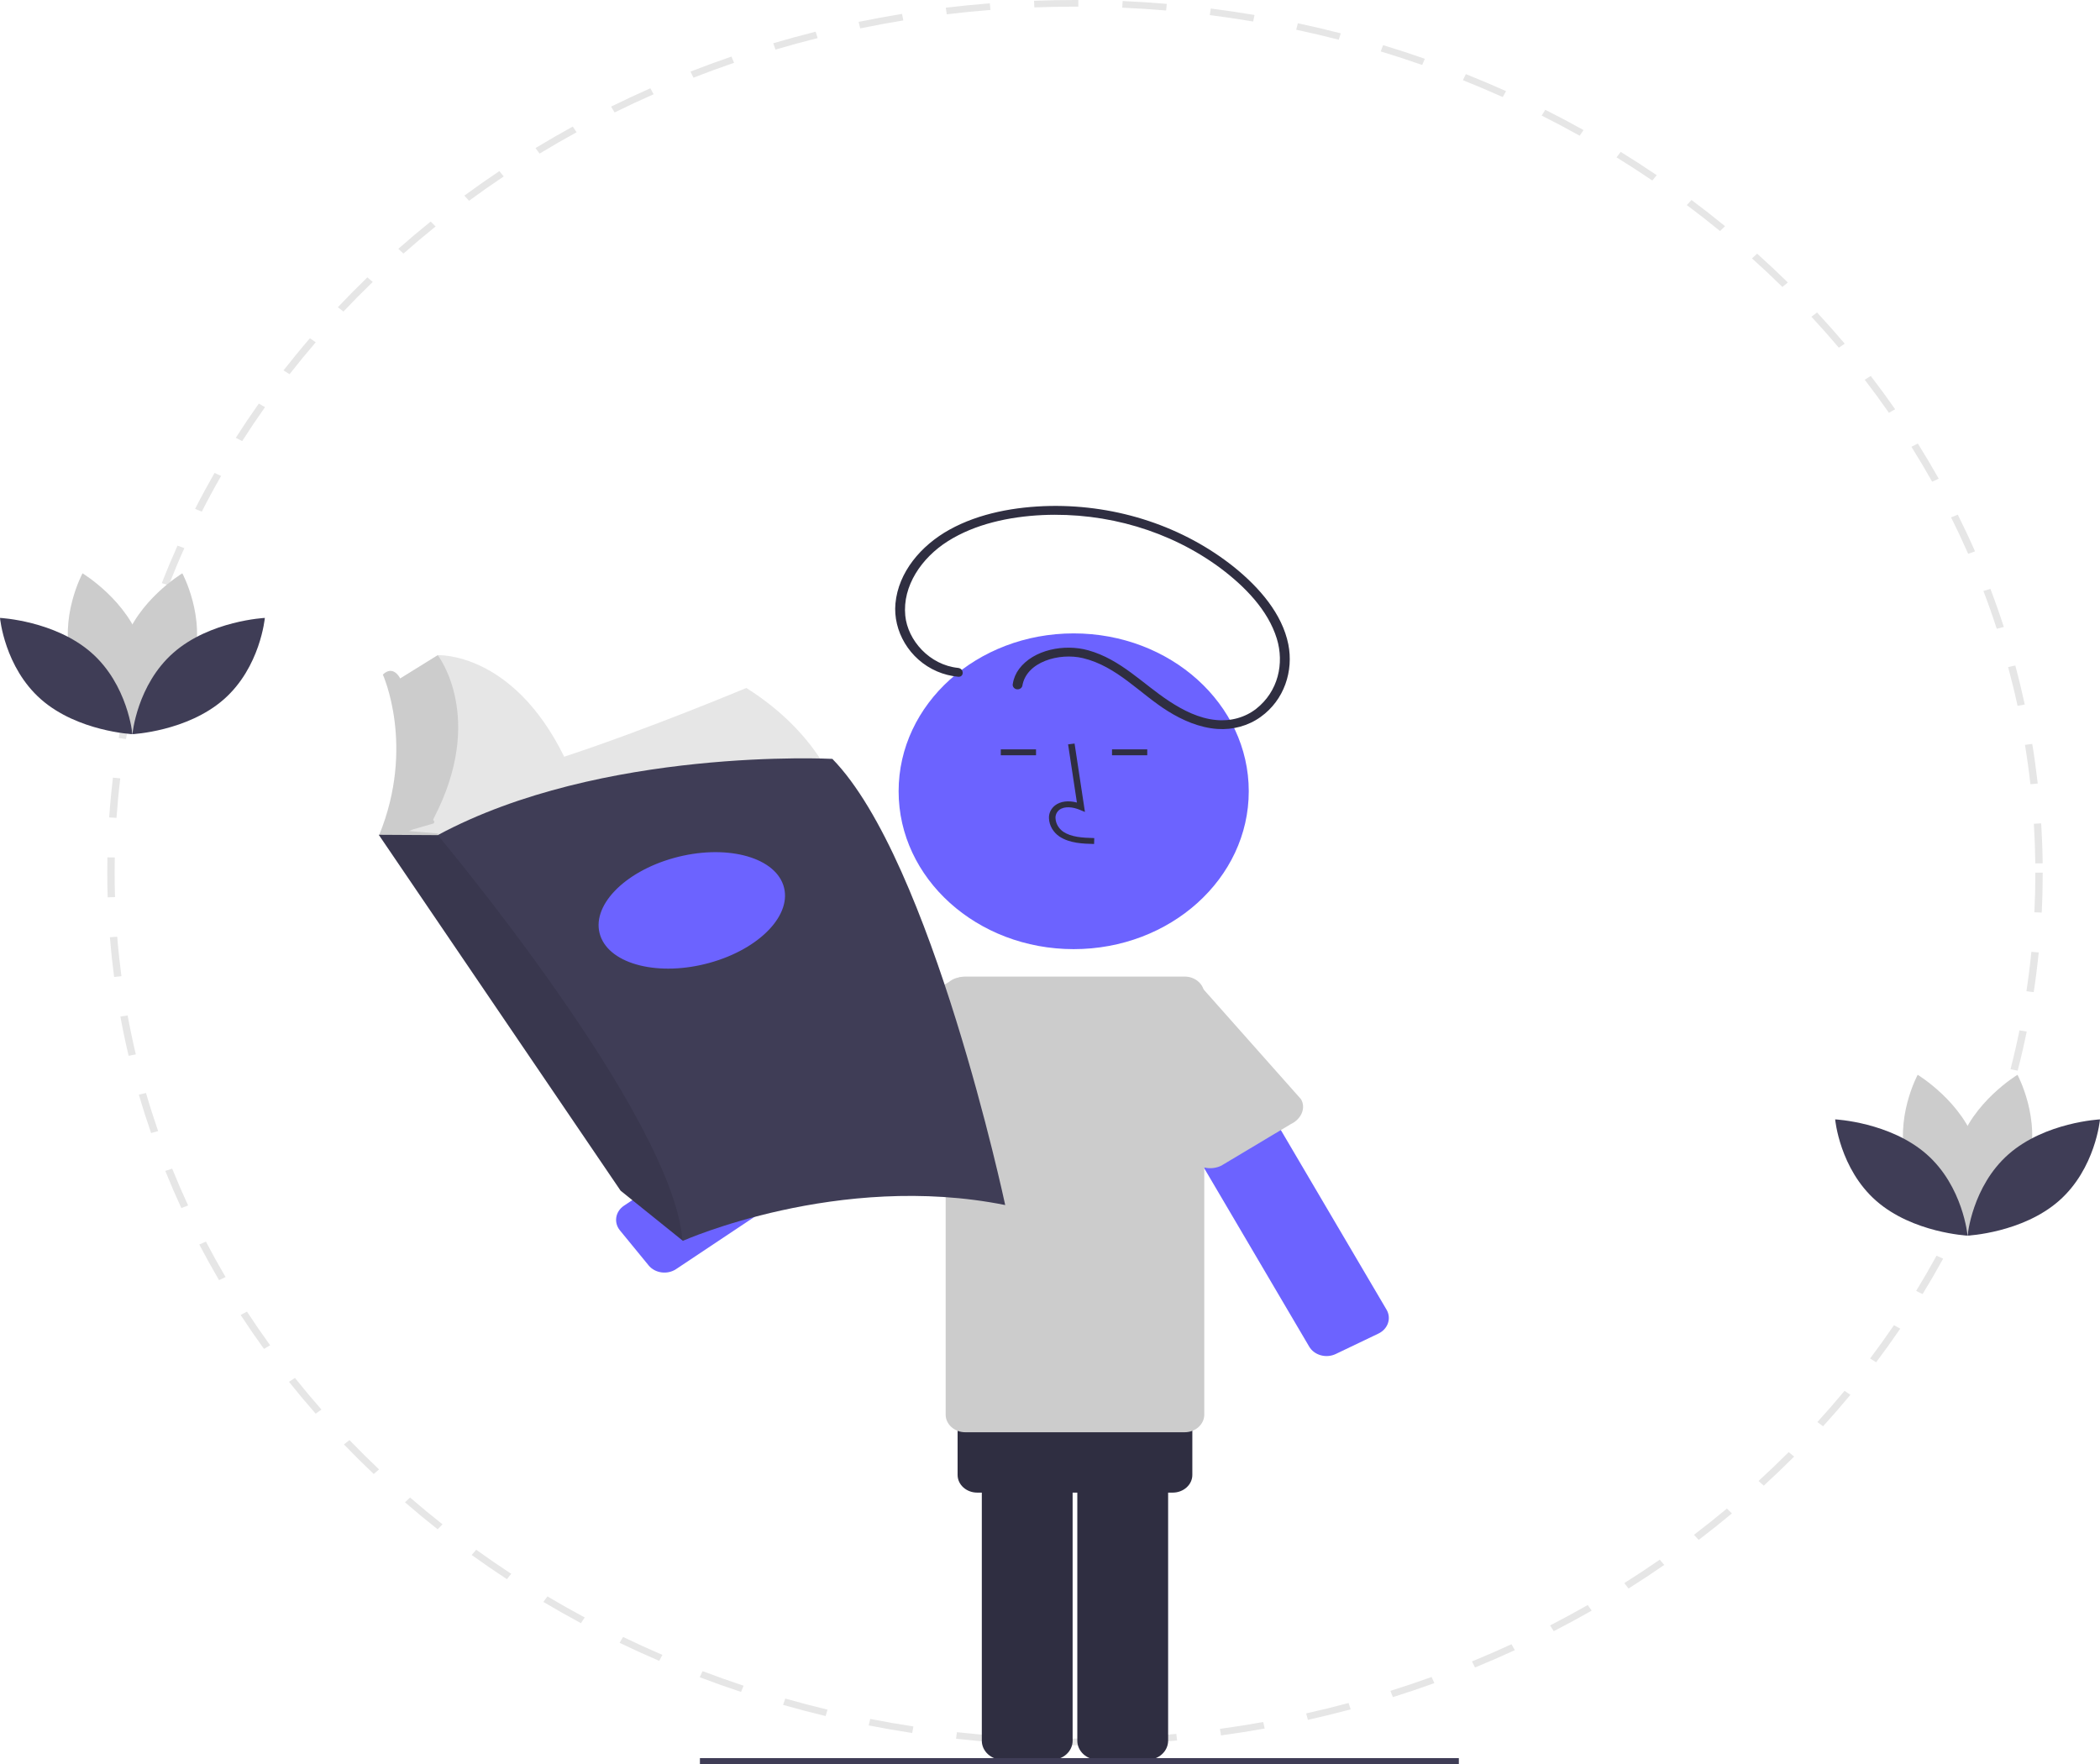 <svg width="250" height="210" viewBox="0 0 250 210" fill="none" xmlns="http://www.w3.org/2000/svg">
<g clip-path="url(#clip0_351_649)">
<path d="M127.976 207.773C126.761 207.773 125.533 207.755 124.328 207.721L124.355 206.932C126.086 206.981 127.851 206.994 129.59 206.973L129.602 207.763C129.061 207.769 128.519 207.773 127.976 207.773ZM134.873 207.59L134.822 206.801C136.554 206.709 138.31 206.579 140.038 206.416L140.13 207.202C138.388 207.366 136.62 207.497 134.873 207.59V207.59ZM119.062 207.467C117.314 207.346 115.548 207.188 113.813 206.996L113.92 206.212C115.642 206.402 117.394 206.559 119.128 206.679L119.062 207.467ZM145.361 206.598L145.23 205.817C146.952 205.581 148.687 205.308 150.385 205.004L150.556 205.778C148.844 206.085 147.096 206.361 145.361 206.598ZM108.594 206.309C106.868 206.045 105.125 205.742 103.415 205.407L103.601 204.635C105.298 204.967 107.027 205.268 108.74 205.53L108.594 206.309ZM155.705 204.744L155.494 203.977C157.184 203.6 158.884 203.184 160.546 202.739L160.795 203.497C159.12 203.945 157.408 204.364 155.705 204.744ZM98.288 204.291C96.595 203.885 94.891 203.438 93.223 202.963L93.487 202.21C95.142 202.681 96.833 203.125 98.513 203.527L98.288 204.291ZM165.816 202.039L165.528 201.293C167.168 200.779 168.818 200.223 170.432 199.64L170.757 200.374C169.131 200.961 167.468 201.521 165.816 202.039L165.816 202.039ZM88.219 201.42C86.574 200.875 84.919 200.287 83.3 199.672L83.641 198.944C85.247 199.554 86.889 200.138 88.521 200.679L88.219 201.42ZM175.597 198.51L175.234 197.791C176.809 197.145 178.392 196.456 179.939 195.743L180.338 196.447C178.779 197.165 177.184 197.859 175.597 198.51ZM78.478 197.722C76.897 197.043 75.311 196.32 73.763 195.574L74.175 194.878C75.712 195.618 77.286 196.335 78.855 197.009L78.478 197.722ZM184.97 194.189L184.536 193.503C186.047 192.726 187.555 191.909 189.017 191.075L189.485 191.742C188.012 192.583 186.492 193.406 184.97 194.189ZM69.162 193.234C67.659 192.427 66.153 191.577 64.687 190.706L65.169 190.047C66.624 190.911 68.118 191.755 69.61 192.555L69.162 193.234ZM193.872 189.11L193.371 188.463C194.793 187.567 196.213 186.628 197.59 185.674L198.124 186.301C196.736 187.262 195.306 188.208 193.872 189.11ZM60.346 187.998C58.932 187.072 57.52 186.102 56.148 185.114L56.694 184.496C58.056 185.477 59.458 186.439 60.861 187.358L60.346 187.998ZM202.229 183.319L201.664 182.715C202.99 181.706 204.309 180.655 205.586 179.59L206.181 180.17C204.894 181.243 203.565 182.302 202.229 183.319ZM52.1 182.06C50.783 181.02 49.475 179.939 48.212 178.845L48.818 178.275C50.072 179.361 51.37 180.434 52.677 181.466L52.1 182.06ZM209.97 176.862L209.347 176.307C210.569 175.19 211.778 174.035 212.939 172.872L213.59 173.401C212.42 174.572 211.202 175.736 209.97 176.862V176.862ZM44.49 175.475C43.282 174.329 42.089 173.145 40.944 171.955L41.605 171.437C42.742 172.618 43.926 173.793 45.125 174.93L44.49 175.475ZM217.032 169.794L216.355 169.293C217.459 168.081 218.546 166.831 219.587 165.576L220.288 166.049C219.24 167.314 218.144 168.574 217.032 169.794ZM37.579 168.295C36.494 167.058 35.426 165.782 34.403 164.501L35.114 164.039C36.129 165.311 37.189 166.577 38.266 167.805L37.579 168.295ZM223.352 162.173L222.627 161.73C223.604 160.432 224.561 159.097 225.471 157.761L226.218 158.174C225.301 159.521 224.336 160.866 223.352 162.173ZM31.424 160.582C30.469 159.262 29.535 157.904 28.647 156.545L29.401 156.144C30.283 157.493 31.21 158.84 32.158 160.15L31.424 160.582ZM228.878 154.06L228.112 153.678C228.953 152.305 229.77 150.896 230.541 149.488L231.326 149.839C230.549 151.257 229.726 152.677 228.878 154.06ZM26.078 152.399C25.261 151.006 24.469 149.577 23.723 148.152L24.515 147.815C25.255 149.229 26.041 150.647 26.852 152.029L26.078 152.399ZM233.557 145.519L232.754 145.202C233.452 143.765 234.123 142.292 234.747 140.826L235.565 141.109C234.936 142.587 234.26 144.07 233.557 145.519V145.519ZM21.587 143.815C20.916 142.361 20.273 140.874 19.676 139.394L20.499 139.124C21.091 140.593 21.73 142.068 22.396 143.511L21.587 143.815ZM237.345 136.619L236.513 136.371C237.06 134.885 237.576 133.367 238.047 131.858L238.89 132.071C238.416 133.592 237.896 135.123 237.345 136.619L237.345 136.619ZM17.988 134.888C17.467 133.383 16.977 131.845 16.533 130.316L17.38 130.116C17.821 131.632 18.308 133.159 18.825 134.653L17.988 134.888ZM240.2 127.464L239.347 127.285C239.739 125.763 240.098 124.208 240.413 122.664L241.275 122.807C240.957 124.363 240.596 125.929 240.2 127.464L240.2 127.464ZM15.313 125.689C14.947 124.146 14.617 122.574 14.33 121.016L15.194 120.886C15.479 122.433 15.807 123.993 16.169 125.524L15.313 125.689ZM242.11 118.111L241.241 118.004C241.477 116.457 241.676 114.879 241.833 113.314L242.705 113.385C242.547 114.962 242.347 116.552 242.11 118.111L242.11 118.111ZM13.586 116.307C13.38 114.744 13.21 113.151 13.082 111.574L13.956 111.516C14.082 113.081 14.251 114.662 14.456 116.214L13.586 116.307ZM243.062 108.641L242.187 108.605C242.265 107.04 242.305 105.452 242.305 103.886H243.181C243.181 105.464 243.141 107.064 243.062 108.641L243.062 108.641ZM12.816 106.823C12.786 105.854 12.771 104.866 12.771 103.886C12.771 103.278 12.777 102.672 12.788 102.066L13.664 102.08C13.653 102.681 13.647 103.283 13.647 103.886C13.647 104.859 13.662 105.84 13.692 106.801L12.816 106.823ZM242.298 102.784C242.28 101.218 242.222 99.63 242.126 98.066L243 98.022C243.097 99.598 243.156 101.198 243.174 102.776L242.298 102.784ZM13.872 97.364L12.998 97.314C13.107 95.736 13.258 94.141 13.446 92.576L14.317 92.661C14.13 94.215 13.981 95.797 13.872 97.364ZM241.716 93.36C241.541 91.803 241.323 90.227 241.069 88.676L241.936 88.561C242.192 90.124 242.411 91.711 242.588 93.281L241.716 93.36ZM14.999 87.981L14.133 87.86C14.402 86.297 14.714 84.722 15.06 83.178L15.919 83.335C15.575 84.867 15.266 86.43 14.999 87.981ZM240.185 84.025C239.851 82.484 239.474 80.933 239.064 79.414L239.916 79.228C240.328 80.757 240.708 82.321 241.045 83.873L240.185 84.025ZM17.075 78.731L16.225 78.539C16.65 77.009 17.121 75.466 17.625 73.953L18.464 74.181C17.964 75.682 17.497 77.213 17.075 78.731ZM237.709 74.855C237.221 73.351 236.687 71.838 236.123 70.357L236.951 70.1C237.52 71.592 238.058 73.117 238.55 74.633L237.709 74.855ZM20.09 69.68L19.264 69.418C19.846 67.925 20.475 66.424 21.132 64.958L21.945 65.255C21.292 66.709 20.668 68.198 20.09 69.68H20.09ZM234.307 65.93C233.668 64.476 232.984 63.017 232.273 61.593L233.072 61.269C233.788 62.703 234.478 64.174 235.122 65.639L234.307 65.93ZM24.022 60.912L23.226 60.582C23.958 59.145 24.737 57.705 25.541 56.3L26.32 56.662C25.521 58.056 24.748 59.486 24.022 60.912ZM230.019 57.343C229.235 55.948 228.405 54.551 227.55 53.19L228.313 52.8C229.174 54.172 230.01 55.58 230.8 56.986L230.019 57.343ZM28.831 52.512L28.072 52.118C28.945 50.75 29.867 49.38 30.811 48.047L31.549 48.472C30.613 49.795 29.698 51.154 28.831 52.512H28.831ZM224.872 49.141C223.947 47.812 222.977 46.488 221.991 45.206L222.711 44.756C223.705 46.048 224.682 47.382 225.614 48.721L224.872 49.141ZM34.47 44.55L33.754 44.094C34.764 42.803 35.819 41.515 36.893 40.268L37.585 40.752C36.52 41.99 35.472 43.268 34.47 44.55ZM218.913 41.393C217.857 40.146 216.758 38.906 215.644 37.708L216.316 37.201C217.438 38.408 218.546 39.657 219.609 40.913L218.913 41.393ZM40.889 37.087L40.222 36.575C41.355 35.375 42.536 34.18 43.733 33.024L44.373 33.563C43.186 34.71 42.014 35.896 40.889 37.087ZM212.193 34.161C211.016 33.006 209.796 31.861 208.565 30.759L209.183 30.198C210.423 31.309 211.652 32.463 212.838 33.627L212.193 34.161ZM48.031 30.186L47.418 29.621C48.671 28.516 49.967 27.423 51.271 26.374L51.854 26.963C50.56 28.005 49.274 29.089 48.031 30.186H48.031ZM204.77 27.508C203.48 26.453 202.148 25.413 200.812 24.416L201.37 23.807C202.717 24.811 204.059 25.86 205.358 26.923L204.77 27.508ZM55.836 23.901L55.283 23.288C56.638 22.293 58.038 21.312 59.445 20.371L59.967 21.006C58.57 21.939 57.181 22.913 55.836 23.901ZM196.702 21.488C195.31 20.544 193.878 19.616 192.446 18.733L192.941 18.081C194.384 18.971 195.827 19.905 197.229 20.857L196.702 21.488ZM64.238 18.285L63.749 17.629C65.2 16.75 66.692 15.888 68.187 15.068L68.642 15.743C67.159 16.557 65.678 17.412 64.238 18.285ZM188.055 16.155C186.574 15.329 185.054 14.524 183.536 13.761L183.962 13.071C185.492 13.839 187.024 14.651 188.516 15.483L188.055 16.155ZM73.169 13.386L72.749 12.693C74.283 11.936 75.856 11.202 77.424 10.51L77.809 11.22C76.253 11.906 74.692 12.635 73.169 13.386L73.169 13.386ZM178.899 11.556C177.34 10.855 175.743 10.179 174.153 9.545L174.507 8.822C176.11 9.461 177.719 10.143 179.29 10.849L178.899 11.556ZM82.553 9.247L82.204 8.523C83.808 7.896 85.448 7.295 87.079 6.736L87.39 7.475C85.771 8.029 84.144 8.626 82.553 9.247L82.553 9.247ZM169.308 7.733C167.685 7.165 166.025 6.624 164.373 6.124L164.652 5.375C166.316 5.879 167.99 6.424 169.624 6.996L169.308 7.733ZM92.325 5.901L92.052 5.151C93.717 4.658 95.415 4.195 97.1 3.773L97.335 4.534C95.662 4.953 93.977 5.413 92.325 5.901L92.325 5.901ZM159.373 4.727C157.702 4.297 155.998 3.897 154.308 3.538L154.509 2.769C156.212 3.131 157.929 3.534 159.613 3.967L159.373 4.727ZM102.409 3.377L102.214 2.607C103.921 2.256 105.66 1.935 107.382 1.655L107.537 2.433C105.828 2.711 104.103 3.029 102.409 3.377V3.377ZM149.187 2.561C147.481 2.272 145.743 2.015 144.022 1.797L144.143 1.015C145.878 1.235 147.629 1.494 149.348 1.784L149.187 2.561ZM112.709 1.701L112.593 0.918C114.327 0.71 116.091 0.534 117.835 0.397L117.911 1.184C116.18 1.32 114.43 1.494 112.709 1.701L112.709 1.701ZM138.823 1.248C137.097 1.102 135.341 0.989 133.602 0.913L133.645 0.123C135.397 0.2 137.166 0.314 138.905 0.462L138.823 1.248ZM123.135 0.881L123.098 0.092C124.708 0.031 126.349 0 127.976 3.05176e-05L128.372 0.001L128.37 0.791L127.976 0.79C126.361 0.79 124.733 0.821 123.135 0.881V0.881Z" fill="#E6E6E6"/>
<path d="M128.251 207.233V164.034C128.252 163.429 128.519 162.849 128.993 162.421C129.468 161.993 130.111 161.752 130.783 161.752H136.53C137.202 161.752 137.845 161.993 138.319 162.421C138.794 162.849 139.061 163.429 139.062 164.034V207.233C139.061 207.839 138.794 208.419 138.319 208.847C137.845 209.275 137.202 209.515 136.53 209.516H130.783C130.111 209.515 129.468 209.275 128.993 208.847C128.519 208.419 128.252 207.839 128.251 207.233Z" fill="#2F2E41"/>
<path d="M116.883 207.233V164.034C116.884 163.429 117.151 162.849 117.625 162.421C118.1 161.993 118.743 161.752 119.414 161.752H125.162C125.833 161.752 126.477 161.993 126.951 162.421C127.426 162.849 127.693 163.429 127.693 164.034V207.233C127.693 207.839 127.426 208.419 126.951 208.847C126.477 209.275 125.833 209.515 125.162 209.516H119.414C118.743 209.515 118.1 209.275 117.625 208.847C117.151 208.419 116.884 207.839 116.883 207.233Z" fill="#2F2E41"/>
<path d="M139.608 149.772H116.336C115.046 149.772 114 150.716 114 151.879V175.585C114 176.749 115.046 177.692 116.336 177.692H139.608C140.899 177.692 141.945 176.749 141.945 175.585V151.879C141.945 150.716 140.899 149.772 139.608 149.772Z" fill="#2F2E41"/>
<path d="M88.848 81.902C88.848 81.902 77.103 86.822 67.165 90.085C60.997 77.53 52.112 78 52.112 78L46.725 81.345L47.697 86.361L47.432 94.564L46.019 98.864L48.047 99.194L49.192 99.381L49.364 99.24C49.079 100.262 48.963 101.316 49.021 102.367L99.975 95.201C99.975 95.201 98.209 87.795 88.848 81.902Z" fill="#E6E6E6"/>
<path d="M73.802 146.475L77.218 150.644C77.985 151.579 79.448 151.777 80.486 151.086L119.012 125.41C120.05 124.719 120.269 123.399 119.502 122.463L116.086 118.295C115.319 117.359 113.856 117.161 112.818 117.853L74.292 143.528C73.255 144.22 73.035 145.539 73.802 146.475Z" fill="#6C63FF"/>
<path d="M139.449 116.879L134.371 119.309C133.232 119.854 132.798 121.13 133.403 122.158L155.859 160.316C156.464 161.344 157.879 161.735 159.018 161.19L164.096 158.76C165.236 158.215 165.669 156.939 165.064 155.911L142.608 117.753C142.003 116.725 140.589 116.334 139.449 116.879Z" fill="#6C63FF"/>
<path d="M153.682 133.815L145.39 138.772C144.123 139.378 142.605 139.036 142 138.008L132.842 122.447C132.238 121.42 132.774 120.095 134.042 119.488L139.686 116.787C140.953 116.181 142.47 116.523 143.075 117.551L154.881 130.855C155.486 131.883 154.949 133.208 153.682 133.815Z" fill="#CCCCCC"/>
<path d="M97.175 129.256L102.565 135.71C102.989 136.118 103.575 136.357 104.195 136.374C104.814 136.392 105.416 136.187 105.868 135.805L120.112 123.749C120.563 123.366 120.828 122.837 120.848 122.279C120.868 121.72 120.64 121.178 120.216 120.77L116.283 116.991C115.858 116.584 115.272 116.345 114.653 116.327C114.033 116.309 113.432 116.514 112.98 116.897L97.28 126.278C96.828 126.66 96.563 127.189 96.544 127.748C96.524 128.306 96.751 128.849 97.175 129.256Z" fill="#CCCCCC"/>
<path d="M141.03 116.258H114.914C113.624 116.258 112.578 117.202 112.578 118.365V168.399C112.578 169.562 113.624 170.506 114.914 170.506H141.03C142.321 170.506 143.367 169.562 143.367 168.399V118.365C143.367 117.202 142.321 116.258 141.03 116.258Z" fill="#CCCCCC"/>
<path d="M127.82 112.993C139.331 112.993 148.662 104.579 148.662 94.199C148.662 83.819 139.331 75.404 127.82 75.404C116.309 75.404 106.978 83.819 106.978 94.199C106.978 104.579 116.309 112.993 127.82 112.993Z" fill="#6C63FF"/>
<path d="M130.249 100.474C128.961 100.441 127.359 100.401 126.125 99.588C125.758 99.336 125.456 99.014 125.24 98.646C125.025 98.278 124.902 97.871 124.879 97.455C124.857 97.16 124.911 96.864 125.036 96.59C125.162 96.316 125.356 96.073 125.604 95.878C126.248 95.387 127.189 95.271 128.204 95.54L127.153 88.613L127.925 88.518L129.16 96.661L128.516 96.395C127.769 96.086 126.744 95.928 126.106 96.414C125.95 96.541 125.828 96.699 125.75 96.875C125.672 97.051 125.641 97.242 125.658 97.431C125.676 97.74 125.769 98.043 125.929 98.317C126.089 98.591 126.313 98.831 126.585 99.021C127.544 99.653 128.822 99.735 130.271 99.772L130.249 100.474Z" fill="#2F2E41"/>
<path d="M123.337 89.21H119.142V89.913H123.337V89.21Z" fill="#2F2E41"/>
<path d="M136.578 89.21H132.383V89.913H136.578V89.21Z" fill="#2F2E41"/>
<path d="M114.051 79.512C110.673 79.165 108.057 76.246 107.77 73.284C107.428 69.762 109.703 66.415 112.824 64.439C116.089 62.371 120.156 61.508 124.091 61.318C131.767 60.973 139.311 63.215 145.256 67.609C148.204 69.817 150.958 72.63 152.002 76.028C152.908 78.978 152.17 82.321 149.538 84.388C148.887 84.894 148.127 85.274 147.305 85.502C146.484 85.73 145.618 85.802 144.764 85.714C142.722 85.522 140.838 84.554 139.207 83.485C136.034 81.405 133.43 78.507 129.564 77.42C126.73 76.623 123.052 77.324 121.32 79.635C120.927 80.165 120.673 80.767 120.575 81.398C120.54 81.532 120.562 81.674 120.638 81.794C120.713 81.915 120.837 82.005 120.983 82.046C121.133 82.082 121.292 82.064 121.426 81.995C121.561 81.926 121.66 81.812 121.702 81.678C122.157 78.767 126.126 77.681 128.911 78.346C132.972 79.315 135.699 82.583 139.031 84.659C140.783 85.751 142.775 86.624 144.924 86.78C146.776 86.911 148.614 86.402 150.066 85.356C152.912 83.329 154.001 79.843 153.371 76.704C152.642 73.069 149.929 69.954 146.953 67.542C140.918 62.704 133.084 60.094 125.011 60.233C120.893 60.318 116.597 61.084 113.049 63.047C109.608 64.951 106.949 68.135 106.601 71.838C106.295 75.096 108.234 78.504 111.562 79.932C112.347 80.267 113.188 80.481 114.051 80.565C114.797 80.642 114.791 79.588 114.051 79.512H114.051Z" fill="#2F2E41"/>
<path d="M49.154 98.744L51.626 98.028C51.891 97.57 51.407 97.863 51.638 97.418C57.894 85.383 52.112 78 52.112 78L47.639 80.777C47.629 80.754 47.62 80.731 47.608 80.707C47.608 80.707 46.814 79.115 45.577 80.309C45.577 80.309 49.463 88.83 45.136 99.421L50.169 101.492L52.112 99.421L52.156 99.222L48.679 98.937L49.154 98.744Z" fill="#CCCCCC"/>
<path d="M119.668 143.458C99.798 139.476 81.298 147.718 81.298 147.718L81.248 147.677L73.88 141.745L45.092 99.381L52.112 99.421C71.628 88.91 99.092 90.343 99.092 90.343C110.925 102.447 119.668 143.458 119.668 143.458Z" fill="#3F3D56"/>
<path opacity="0.1" d="M81.248 147.677L73.88 141.745L45.092 99.381L52.112 99.421C52.112 99.421 80.093 132.746 81.248 147.677Z" fill="black"/>
<path d="M84.481 114.622C90.496 112.959 94.421 108.815 93.249 105.367C92.076 101.92 86.249 100.473 80.234 102.137C74.219 103.801 70.294 107.944 71.467 111.392C72.639 114.84 78.466 116.286 84.481 114.622Z" fill="#6C63FF"/>
<path d="M22.981 78.841C21.394 84.129 15.96 87.404 15.96 87.404C15.96 87.404 13.099 82.105 14.685 76.817C16.271 71.528 21.706 68.253 21.706 68.253C21.706 68.253 24.567 73.552 22.981 78.841Z" fill="#CCCCCC"/>
<path d="M8.548 78.841C10.135 84.129 15.569 87.404 15.569 87.404C15.569 87.404 18.431 82.105 16.844 76.817C15.258 71.528 9.824 68.253 9.824 68.253C9.824 68.253 6.962 73.552 8.548 78.841Z" fill="#CCCCCC"/>
<path d="M10.88 77.704C15.233 81.525 15.765 87.4 15.765 87.4C15.765 87.4 9.238 87.079 4.885 83.257C0.532 79.436 0 73.561 0 73.561C0 73.561 6.526 73.883 10.88 77.704Z" fill="#3F3D56"/>
<path d="M20.65 77.704C16.296 81.525 15.765 87.4 15.765 87.4C15.765 87.4 22.291 87.079 26.644 83.257C30.998 79.436 31.529 73.561 31.529 73.561C31.529 73.561 25.003 73.883 20.65 77.704Z" fill="#3F3D56"/>
<path d="M241.451 138.54C239.865 143.828 234.431 147.103 234.431 147.103C234.431 147.103 231.569 141.804 233.156 136.516C234.742 131.227 240.176 127.952 240.176 127.952C240.176 127.952 243.038 133.251 241.451 138.54Z" fill="#CCCCCC"/>
<path d="M227.019 138.54C228.606 143.828 234.04 147.103 234.04 147.103C234.04 147.103 236.901 141.804 235.315 136.516C233.729 131.227 228.295 127.952 228.295 127.952C228.295 127.952 225.433 133.251 227.019 138.54Z" fill="#CCCCCC"/>
<path d="M229.35 137.403C233.704 141.224 234.235 147.099 234.235 147.099C234.235 147.099 227.709 146.777 223.356 142.956C219.002 139.135 218.471 133.26 218.471 133.26C218.471 133.26 224.997 133.582 229.35 137.403Z" fill="#3F3D56"/>
<path d="M239.12 137.403C234.767 141.224 234.235 147.099 234.235 147.099C234.235 147.099 240.762 146.777 245.115 142.956C249.468 139.135 250 133.26 250 133.26C250 133.26 243.474 133.582 239.12 137.403Z" fill="#3F3D56"/>
<path d="M173.672 209.298H83.324V210H173.672V209.298Z" fill="#3F3D56"/>
</g>
<defs>
<clipPath id="clip0_351_649">
<rect width="250" height="210" fill="white"/>
</clipPath>
</defs>
</svg>
